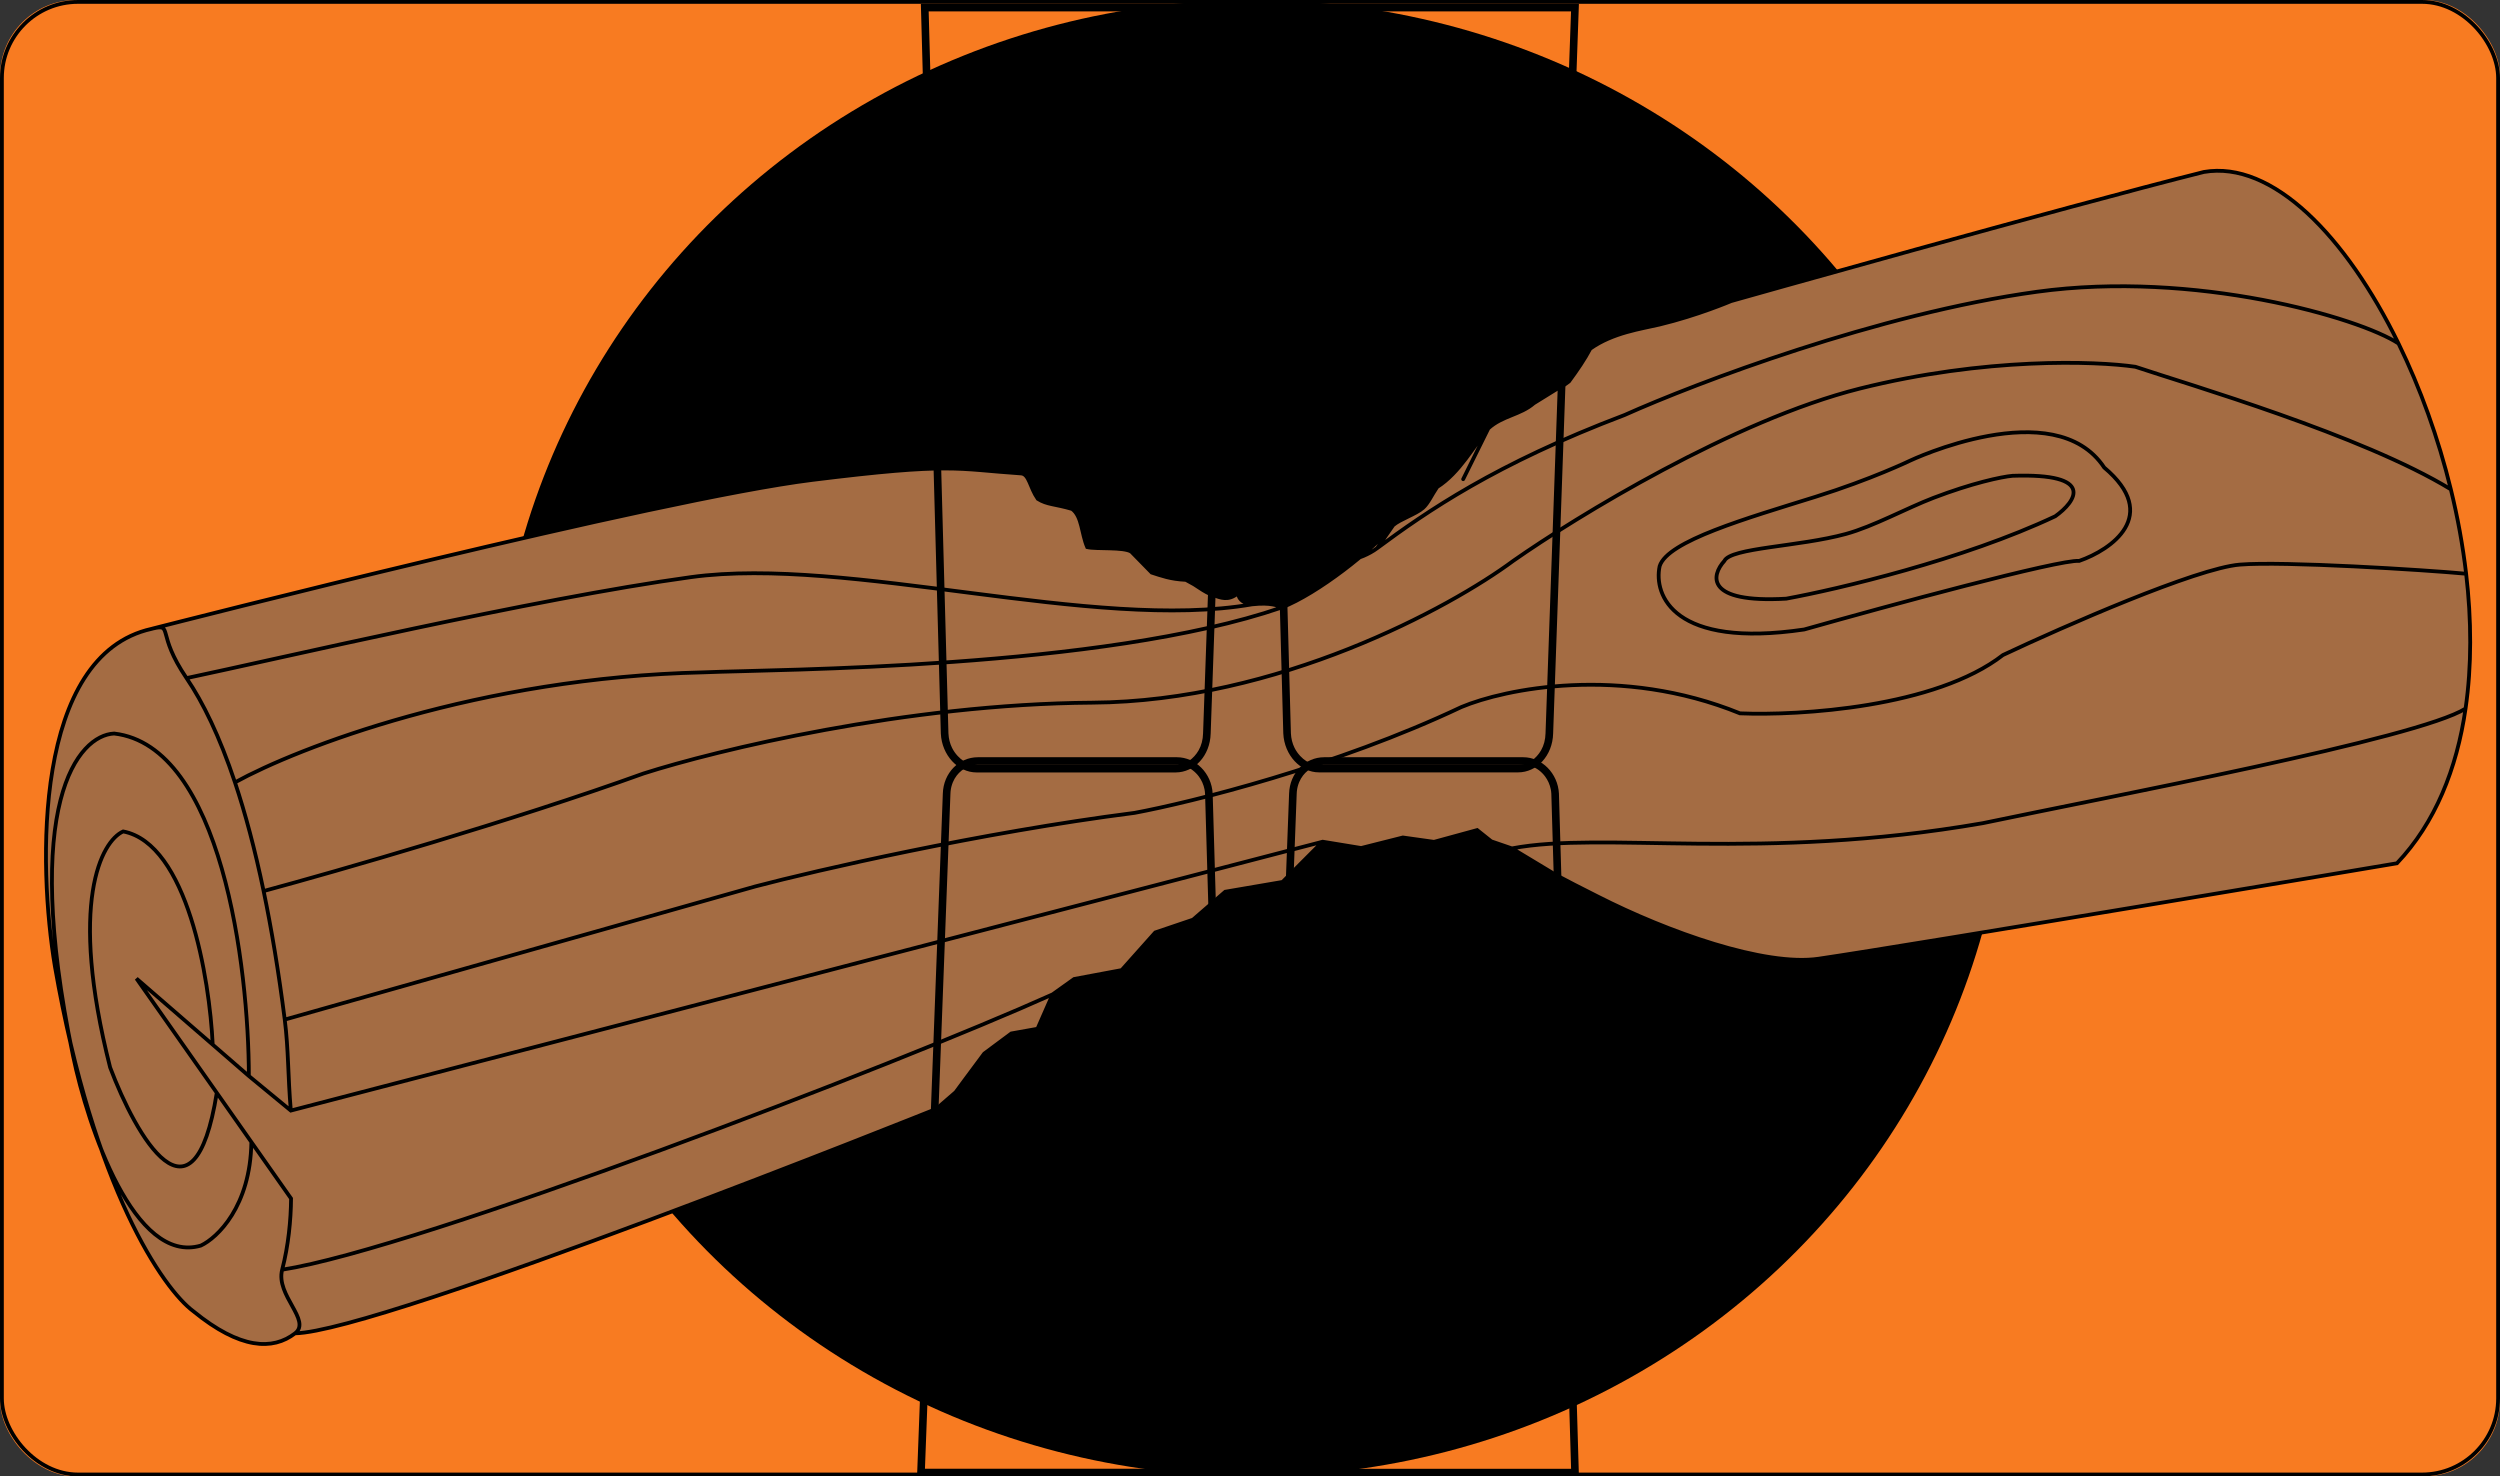 <svg width="657" height="388" viewBox="0 0 657 388" fill="none" xmlns="http://www.w3.org/2000/svg" xmlns:xlink="http://www.w3.org/1999/xlink">
	<rect x="0" y="0" width="657" height="388" fill="#333333" stroke="none"/>
	<desc>
			Created with Pixso.
	</desc>
	<defs/>
	<rect id="Rectangle 297" rx="20" width="657" height="388" fill="#F87B21" fill-opacity="1"/>
	<rect id="Rectangle 297" x="0.5" y="0.5" rx="20" width="656" height="387" stroke="#000000" stroke-opacity="1" stroke-width="1"/>
	<ellipse id="Ellipse 119" cx="329" cy="194" rx="199" ry="194" fill="#000000" fill-opacity="1"/>
	<path id="Vector" d="M50.83 344.61C42.96 338.8 24.66 312.55 14.44 254.03C9.96 227.31 8.78 172.15 39.85 165.26C39.97 165.22 40.09 165.19 40.22 165.16C40.45 165.1 40.92 164.98 41.61 164.81C56.55 161.01 174.87 130.92 213.47 126.12C250.34 121.53 251.13 123.27 268.35 124.42C270.47 124.57 270.63 128.07 272.73 131.1C275.19 132.65 277.24 132.43 281.75 133.76C283.42 134.99 283.96 137.29 284.52 139.71L284.52 139.71C284.84 141.09 285.17 142.51 285.72 143.79C288.12 144.35 295.28 143.69 297.3 144.99C299.27 146.24 300.68 148.44 302.66 150.47C305.18 151.28 307.57 152.2 311.66 152.39C314.29 153.55 316.26 155.62 319.09 156.5C319.24 156.55 319.4 156.61 319.57 156.66C321.1 157.17 323.07 157.83 325.34 155.87C325.56 157.92 327.3 158.55 329.03 158.82C330.28 158.68 331.35 158.64 332.26 158.65C335.67 158.72 336.77 159.67 336.77 159.67C346.28 156 360.8 144.52 366.13 138C367.97 136.43 372.1 135.11 373.96 133.48C375.32 132.27 376.25 130.09 377.68 127.99C383.6 124.25 387.27 117.17 391.14 112.57C394.84 109.21 399.53 109.06 403.1 105.96C405.82 103.61 409.72 102.34 412.32 100.25C414.47 97.34 416.5 94.35 417.92 91.63C422.86 88.13 428.82 86.86 433.42 85.89C434.37 85.68 435.27 85.49 436.08 85.3C446.17 82.88 454.92 79.13 454.92 79.13C454.92 79.13 542.58 54.37 579.19 45.19C597.14 42.13 616.52 61.99 630.33 90.28C636.03 101.95 640.78 115.07 644.08 128.6C645.87 135.92 647.23 143.37 648.1 150.78C649.52 162.93 649.58 174.98 647.95 186.21C645.65 202.07 639.96 216.29 629.92 226.87C629.92 226.87 502.62 248.33 477.95 251.95C463.73 254.03 438.23 244.93 419.88 235.6C414.98 233.11 411.96 231.61 409.04 230.02C400.69 225.47 397.32 222.96 397.32 222.96L391.9 221.1L388.2 218.14L376.86 221.24L368.68 220.09L357.71 222.86L347.6 221.2L337.06 231.77L321.99 234.35L313.52 241.69L303.6 245.05L294.78 254.94L282.29 257.28L276.63 261.32L272.66 270.36L265.78 271.59L258.66 276.88L253.56 283.75L251.14 287.03L246.07 291.42C246.07 291.42 100.18 349.98 77.54 350.4C71.68 354.93 63.11 354.64 50.83 344.61Z" fill="#A46C43" fill-opacity="1" fill-rule="evenodd"/>
	<path id="Vector" d="M409.04 230.02L397.32 222.96L391.9 221.1L388.2 218.14L376.86 221.24L368.68 220.09L357.71 222.86L347.6 221.2L76.43 291.86L65.4 282.77L55.9 274.53L35.86 257.16L56.97 287.19L66.06 300.13L76.49 314.97C76.45 320.64 75.78 327.44 74.15 333.68C72.4 340.41 81.93 347.01 77.54 350.4C71.68 354.93 63.11 354.64 50.83 344.61C42.96 338.8 24.66 312.55 14.44 254.03C9.96 227.31 8.78 172.15 39.85 165.26C39.85 165.26 39.97 165.22 40.22 165.16C45.52 163.82 173.09 131.14 213.47 126.12C250.34 121.53 251.13 123.27 268.35 124.42C270.47 124.57 270.63 128.07 272.73 131.1C275.19 132.65 277.24 132.43 281.75 133.76C284.37 135.69 284.2 140.27 285.72 143.79C288.12 144.35 295.28 143.69 297.3 144.99C299.27 146.24 300.68 148.44 302.66 150.47M336.77 159.67C346.28 156 360.8 144.52 366.13 138C367.97 136.43 372.1 135.11 373.96 133.48C375.32 132.27 376.25 130.09 377.68 127.99C383.6 124.25 387.27 117.17 391.14 112.57C394.84 109.21 399.53 109.06 403.1 105.96C405.82 103.61 409.72 102.34 412.32 100.25C414.47 97.34 416.5 94.35 417.92 91.63C423.89 87.4 431.33 86.43 436.08 85.3C446.17 82.88 454.92 79.13 454.92 79.13C454.92 79.13 542.58 54.37 579.19 45.19C597.14 42.13 616.52 61.99 630.33 90.28C636.03 101.95 640.78 115.07 644.08 128.6C645.87 135.92 647.23 143.37 648.1 150.78C649.52 162.93 649.58 174.98 647.95 186.21C645.65 202.07 639.96 216.29 629.92 226.87C629.92 226.87 502.62 248.33 477.95 251.95C463.73 254.03 438.23 244.93 419.88 235.6C414.98 233.11 411.96 231.61 409.04 230.02C400.69 225.47 397.32 222.96 397.32 222.96M276.63 261.32L272.66 270.36L265.78 271.59L258.66 276.88L253.56 283.75L251.14 287.03L246.07 291.42C246.07 291.42 100.18 349.98 77.54 350.4M65.4 282.77C65.37 254.14 58.24 196.05 29.99 192.77C20.62 193.24 5.36 210.84 19.2 277.51C23.12 296.26 35.33 332.48 52.78 327.34C57.1 325.32 65.82 317.05 66.06 300.13M55.9 274.53C55.09 257.21 49.25 221.75 32.37 218.5C26.64 221.09 17.93 237.13 28.94 280.52C35.75 298.59 50.88 325.22 56.97 287.19M39.85 165.26C39.97 165.22 40.09 165.19 40.22 165.16M40.22 165.16C45.56 163.93 41 166.4 49.02 178.21C53.33 184.55 57.69 193.45 61.75 205.61C64.43 213.64 66.97 223.09 69.28 234.17C71.34 244.08 73.22 255.29 74.83 267.95C75.83 275.82 75.65 282.84 76.43 291.86M49.02 178.21C72.77 173.2 140.23 157.35 181.58 151.67C222.93 146 287.47 166.09 329.03 158.82C330.28 158.68 331.35 158.64 332.26 158.65C335.67 158.72 336.77 159.67 336.77 159.67M61.75 205.61C78.2 196.53 125.87 178.02 184.91 176.69C204.13 175.88 289.64 175.86 336.77 159.67C338.58 159.09 339.86 158.08 341.64 157.1C343.86 155.87 345.8 152.72 348.29 150.09M341.64 157.1L348.29 150.09C351.77 147.57 357.34 147.46 361.93 144.06C374.9 134.45 393.01 121.91 426.93 109.07C445.7 100.66 493.66 82.41 535.27 76.68C576.89 70.95 620.11 83.53 630.33 90.28M69.28 234.17C88.32 229.02 134.94 215.63 169.13 203.27C188.1 197.2 238.25 184.99 287.04 184.66C335.83 184.34 381.13 159.68 397.68 147.39C414.29 135.75 455.75 110.4 488.7 102.13C521.66 93.86 550.75 94.86 561.18 96.39C574.97 101.02 620.77 114.36 644.08 128.6M74.83 267.95L198.47 232.96C214.67 228.7 257.28 218.87 298.18 213.62C313.11 210.84 351.19 201.38 384.05 185.81C395.39 181.05 425.89 174.7 457.27 187.47C472.91 188.11 508.63 185.94 526.38 172.14C542.37 164.61 577.19 149.33 588.62 148.38C600.04 147.44 637.16 149.76 648.1 150.78M74.15 333.68C110.08 328.08 235.96 279.63 276.63 261.32L282.29 257.28L294.78 254.94L303.6 245.05L313.52 241.69L321.99 234.35L337.06 231.77L347.6 221.2M397.32 222.96C421.56 218.33 462.51 226.5 521.08 216.33C554.07 209.39 635.54 194.06 647.95 186.21M474.14 165.43C496 159.25 541.06 147 546.43 147.4C554.85 144.47 567.96 135.46 552.99 122.87C539.91 103.1 501.94 121.07 501.94 121.07C501.94 121.07 491.84 125.95 477.18 130.54C458.93 136.25 438.21 142.16 436.15 148.8C434.53 156.45 439.86 170.49 474.14 165.43ZM469.42 157.33C482.92 154.86 515.97 147.08 540.13 135.67C545.56 131.81 550.91 124.29 528.9 125.04C526 125.29 518.13 127 508.11 130.84C500.94 133.59 492.37 138.33 485.08 140.33C472.77 143.69 454.81 143.92 453.16 147.41C449.69 151.23 448.08 158.56 469.42 157.33ZM272.73 131.1L281.75 133.76M297.3 144.99L302.66 150.47C305.18 151.28 307.57 152.2 311.66 152.39C314.29 153.55 316.26 155.62 319.09 156.5C320.67 157 322.82 158.05 325.34 155.87L332.26 158.65M311.66 152.39L319.09 156.5M325.34 155.87C325.56 157.92 327.3 158.55 329.03 158.82M361.93 144.06L366.13 138M373.96 133.48L377.68 127.99M384.52 125.93L391.14 112.57M403.1 105.96L412.32 100.25" stroke="#000000" stroke-opacity="1" stroke-width="1" stroke-linecap="round"/>
	<mask id="mask_667_1274" fill="white">
		<path id="Subtract" d="M242 1L247.25 192.778C247.519 198.512 251.784 202.999 256.622 202.999L308.961 202.999C313.886 202.999 318.012 198.621 318.165 192.778L324.939 1L242 1Z" clip-rule="evenodd" fill="" fill-opacity="1" fill-rule="evenodd"/>
	</mask>
	<path id="Subtract" d="M242 1L247.25 192.778C247.519 198.512 251.784 202.999 256.622 202.999L308.961 202.999C313.886 202.999 318.012 198.621 318.165 192.778L324.939 1L242 1Z" clip-rule="evenodd" fill="#FFFFFF" fill-opacity="1" fill-rule="evenodd" mask="url(#mask_667_1274)"/>
	<path id="Subtract" d="M242.055 3L242 1L324.939 1L324.869 3L318.165 192.778C318.012 198.621 313.886 202.999 308.961 202.999L256.622 202.999C251.784 202.999 247.519 198.512 247.25 192.778L242.055 3ZM244.055 3L249.249 192.723Q249.347 194.818 250.201 196.538Q250.774 197.693 251.688 198.679Q253.187 200.295 254.991 200.785Q255.777 200.999 256.622 200.999L308.961 200.999Q310.05 200.999 311.026 200.667Q312.598 200.131 313.875 198.731Q314.529 198.015 314.997 197.192Q316.1 195.254 316.166 192.726L322.867 3L244.055 3Z" clip-rule="evenodd" fill="#000000" fill-opacity="1" fill-rule="evenodd"/>
	<mask id="mask_667_1280" fill="white">
		<path id="Subtract" d="M332 1L337.249 192.76C337.518 198.494 341.783 202.981 346.622 202.981L398.96 202.981C403.885 202.981 408.012 198.603 408.165 192.76L414.938 1L332 1Z" clip-rule="evenodd" fill="" fill-opacity="1" fill-rule="evenodd"/>
	</mask>
	<path id="Subtract" d="M332 1L337.249 192.76C337.518 198.494 341.783 202.981 346.622 202.981L398.96 202.981C403.885 202.981 408.012 198.603 408.165 192.76L414.938 1L332 1Z" clip-rule="evenodd" fill="#FFFFFF" fill-opacity="1" fill-rule="evenodd" mask="url(#mask_667_1280)"/>
	<path id="Subtract" d="M332.055 3L332 1L414.938 1L414.868 3L408.165 192.76C408.012 198.603 403.885 202.981 398.96 202.981L346.622 202.981C341.783 202.981 337.518 198.494 337.249 192.76L332.055 3ZM334.055 3L339.248 192.705Q339.347 194.8 340.201 196.52Q340.774 197.675 341.688 198.661Q343.187 200.277 344.991 200.767Q345.777 200.981 346.622 200.981L398.96 200.981Q400.048 200.981 401.023 200.649Q402.596 200.113 403.875 198.713Q404.53 197.996 404.997 197.173Q406.099 195.235 406.165 192.707L412.866 3L334.055 3Z" clip-rule="evenodd" fill="#000000" fill-opacity="1" fill-rule="evenodd"/>
	<mask id="mask_667_1283" fill="white">
		<path id="Subtract" d="M323.938 387.981L318.689 208.564C318.421 203.198 314.155 199 309.316 199L256.979 199C252.054 199 247.927 203.097 247.774 208.564L241 387.981L323.938 387.981Z" clip-rule="evenodd" fill="" fill-opacity="1" fill-rule="evenodd"/>
	</mask>
	<path id="Subtract" d="M323.938 387.981L318.689 208.564C318.421 203.198 314.155 199 309.316 199L256.979 199C252.054 199 247.927 203.097 247.774 208.564L241 387.981L323.938 387.981Z" clip-rule="evenodd" fill="#FFFFFF" fill-opacity="1" fill-rule="evenodd" mask="url(#mask_667_1283)"/>
	<path id="Subtract" d="M323.88 385.981L323.938 387.981L241 387.981L241.076 385.981L247.774 208.564C247.927 203.097 252.054 199 256.979 199L309.316 199C314.155 199 318.421 203.198 318.689 208.564L323.88 385.981ZM321.879 385.981L316.69 208.622Q316.66 208.026 316.547 207.445Q316.364 206.513 315.966 205.622Q315.589 204.779 315.051 204.055Q314.707 203.592 314.296 203.178Q313.462 202.336 312.463 201.805Q312.226 201.679 311.979 201.57Q311.071 201.17 310.128 201.051Q309.725 201 309.316 201L256.979 201Q256.275 201 255.601 201.14Q254.926 201.28 254.28 201.56Q253.882 201.733 253.511 201.952Q252.7 202.43 252.019 203.129Q251.707 203.448 251.436 203.799Q250.828 204.589 250.428 205.539Q250.31 205.818 250.214 206.105Q249.81 207.3 249.773 208.62L243.077 385.981L321.879 385.981Z" clip-rule="evenodd" fill="#000000" fill-opacity="1" fill-rule="evenodd"/>
	<mask id="mask_667_1277" fill="white">
		<path id="Subtract" d="M414.939 387.999L409.689 208.564C409.421 203.198 405.155 199 400.317 199L347.979 199C343.054 199 338.928 203.097 338.774 208.564L332 387.999L414.939 387.999Z" clip-rule="evenodd" fill="" fill-opacity="1" fill-rule="evenodd"/>
	</mask>
	<path id="Subtract" d="M414.939 387.999L409.689 208.564C409.421 203.198 405.155 199 400.317 199L347.979 199C343.054 199 338.928 203.097 338.774 208.564L332 387.999L414.939 387.999Z" clip-rule="evenodd" fill="#FFFFFF" fill-opacity="1" fill-rule="evenodd" mask="url(#mask_667_1277)"/>
	<path id="Subtract" d="M414.881 385.999L414.939 387.999L332 387.999L332.076 385.999L338.774 208.564C338.928 203.097 343.054 199 347.979 199L400.317 199C405.155 199 409.421 203.198 409.689 208.564L414.881 385.999ZM412.88 385.999L407.69 208.622Q407.66 208.023 407.546 207.441Q407.364 206.511 406.967 205.622Q406.59 204.779 406.052 204.055Q405.708 203.592 405.297 203.178Q404.463 202.336 403.464 201.805Q403.227 201.679 402.979 201.57Q402.061 201.166 401.106 201.048Q400.715 201 400.317 201L347.979 201Q347.275 201 346.601 201.14Q345.926 201.28 345.28 201.56Q344.882 201.733 344.511 201.952Q343.7 202.43 343.019 203.129Q342.707 203.448 342.436 203.799Q341.828 204.589 341.428 205.539Q341.31 205.819 341.213 206.105Q340.81 207.301 340.773 208.62L334.076 385.999L412.88 385.999Z" clip-rule="evenodd" fill="#000000" fill-opacity="1" fill-rule="evenodd"/>
</svg>
